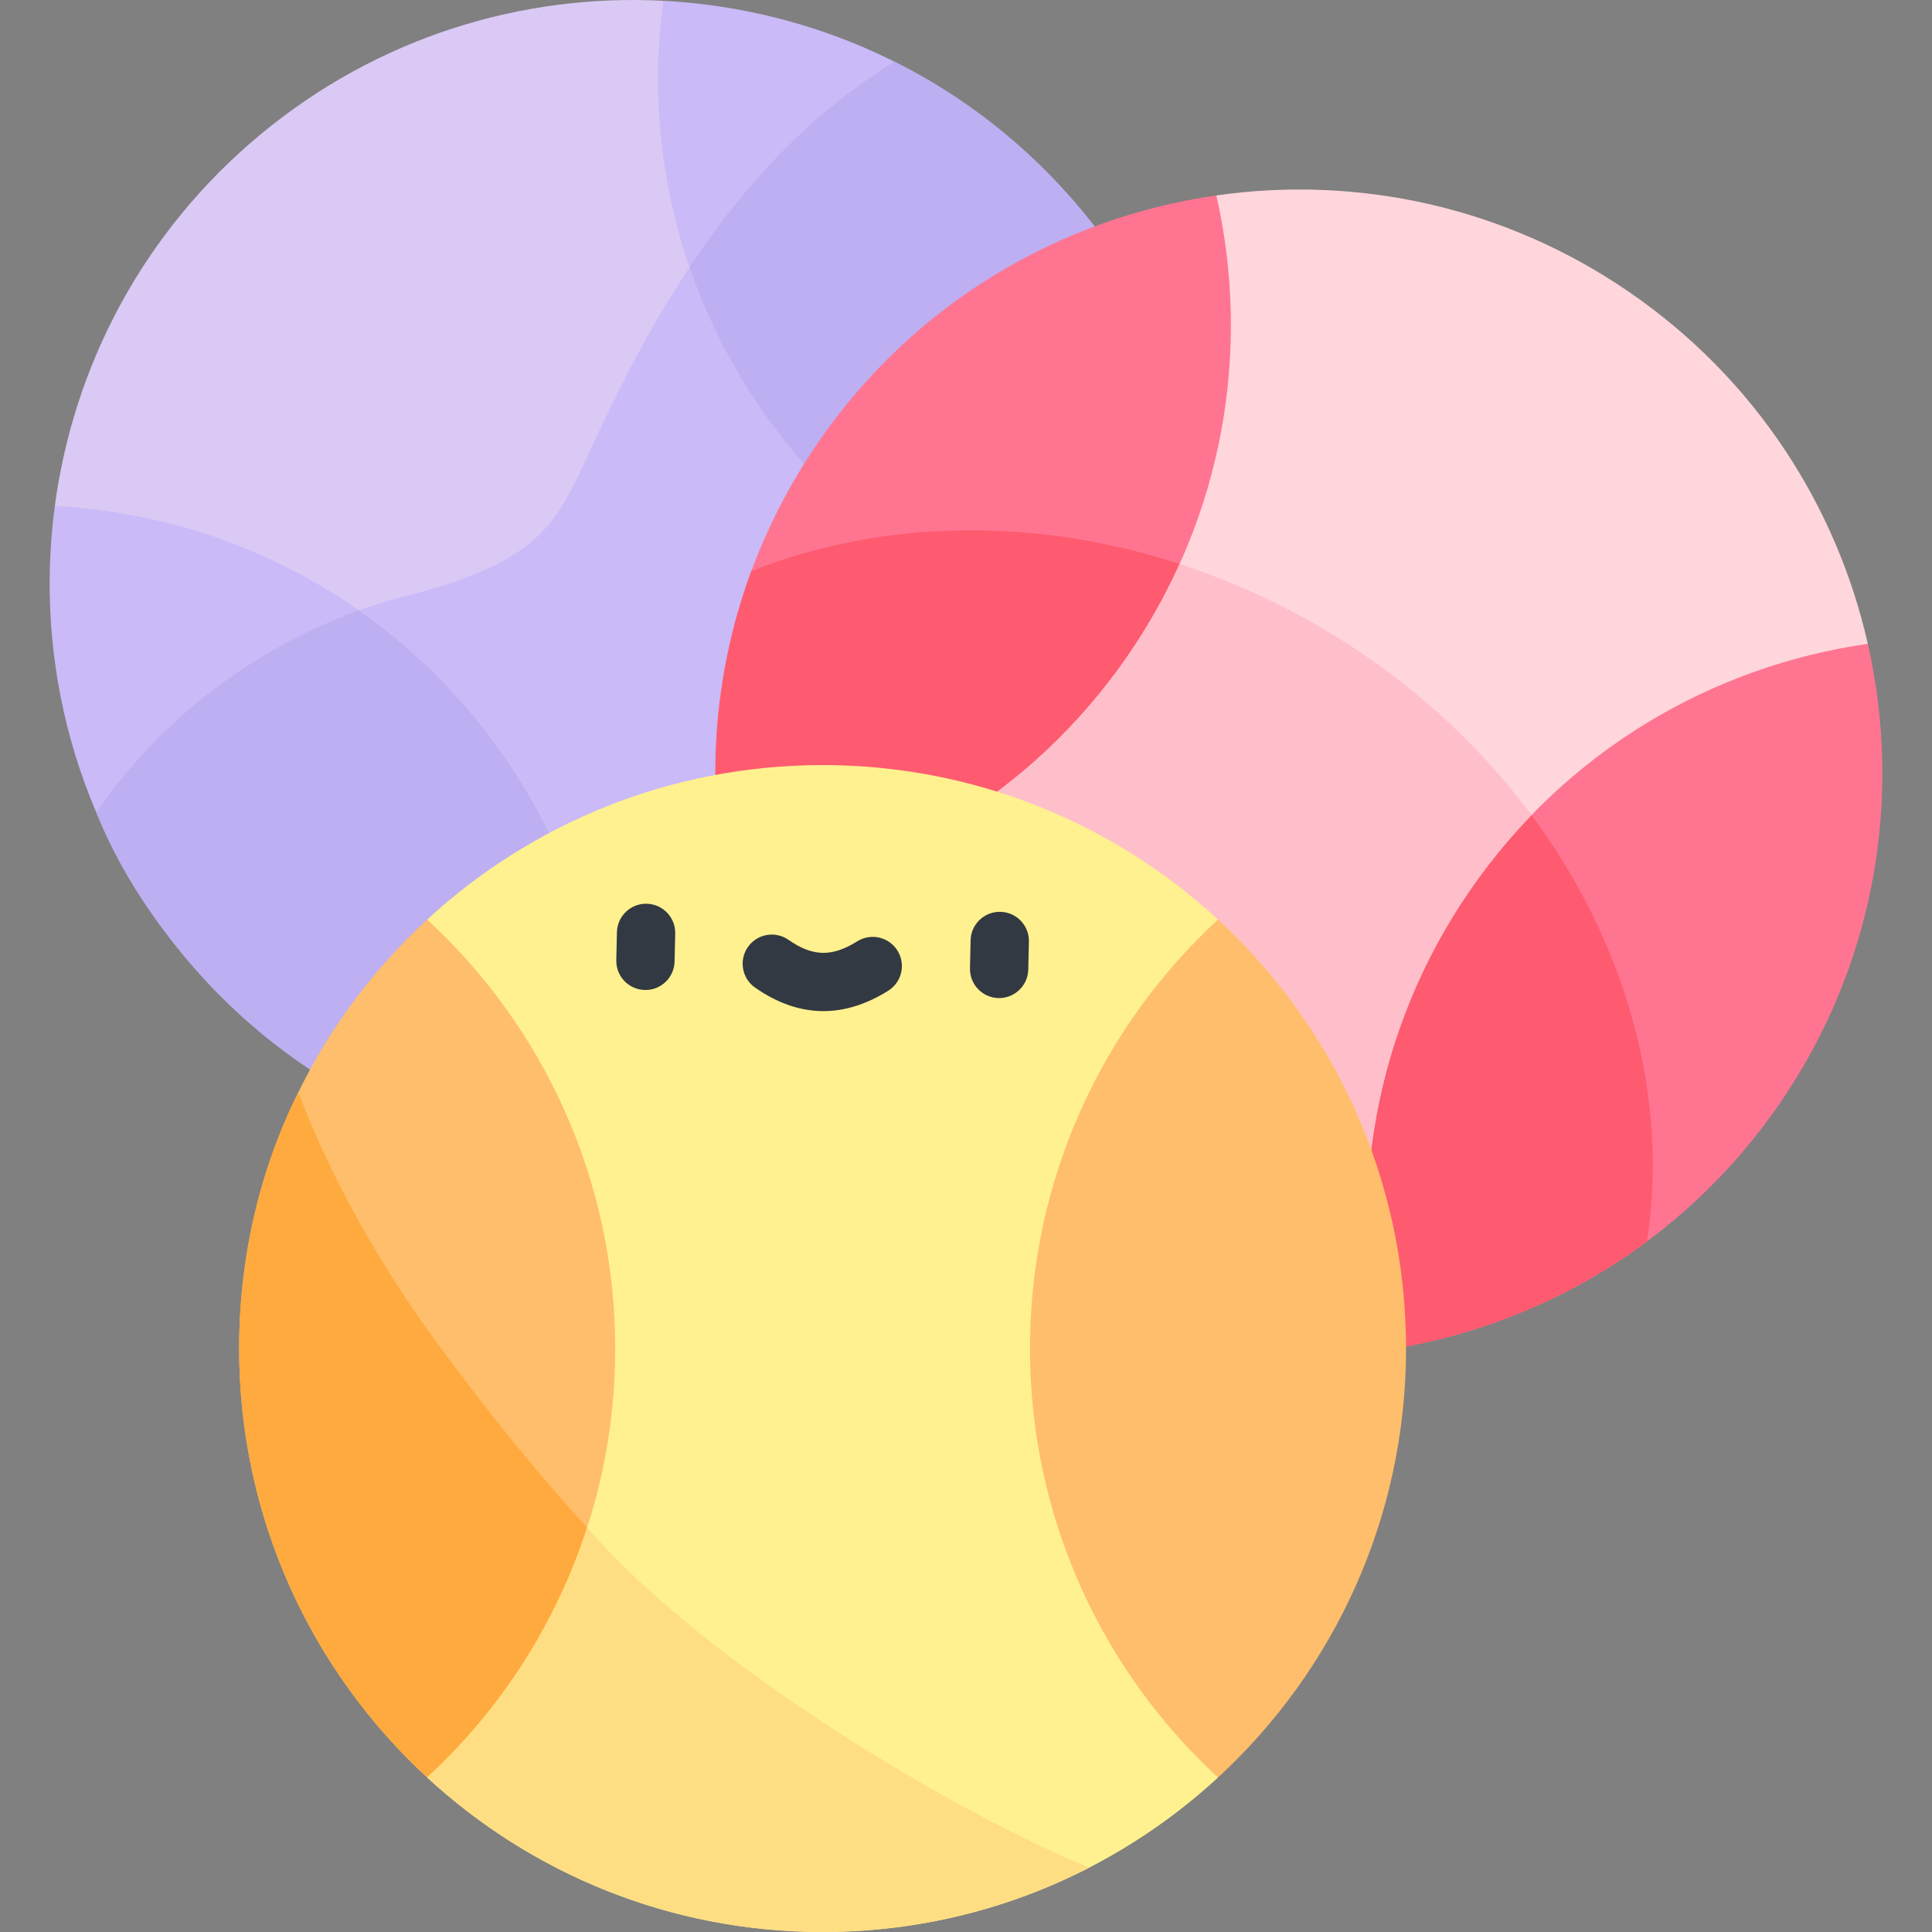 <svg id="Capa_1" enable-background="new 0 0 497 497" height="512" viewBox="0 0 497 497" width="512" xmlns="http://www.w3.org/2000/svg"><rect x="0" y="0" width="497" height="497" fill="#808080" stroke="none"/><path d="m14.101 130.172c-5.358 40.097 5.404 82.224 33.285 115.8s67.313 51.896 107.711 53.998c38.213-59.773-32.262-199.239-140.996-169.798z" fill="#cabaf7"/><path d="m111.993 151.321c-1.419.433-2.852.836-4.309 1.173-33.289 7.711-63.663 28.297-82.909 56.529 5.274 13.236 13.093 25.486 22.611 36.949 27.881 33.576 67.313 51.896 107.711 53.998 24.699-38.634 3.99-110.556-43.104-148.649z" fill="#bdaff2"/><path d="m278.329 54.202c-27.88-33.576-67.313-51.896-107.711-53.998-55.943 87.916 72.395 201.417 140.996 169.798 5.358-40.097-5.404-82.224-33.285-115.8z" fill="#cabaf7"/><path d="m230.071 15.844c-7.024 4.402-13.728 9.349-19.969 14.805-18.374 16.065-32.425 35.761-44.206 57.064 25.512 58.62 99.292 103.686 145.717 82.288 5.358-40.097-5.404-82.224-33.285-115.8-13.714-16.515-30.211-29.338-48.257-38.357z" fill="#bdaff2"/><path d="m203.903 116.004c-27.881-33.576-38.643-75.703-33.285-115.8-36.333-1.89-73.448 9.336-103.645 34.411s-48.053 59.495-52.872 95.557c40.398 2.102 79.831 20.422 107.711 53.998s38.643 75.703 33.285 115.8c36.333 1.89 73.448-9.336 103.645-34.411s48.053-59.495 52.871-95.556c-40.397-2.103-79.829-20.423-107.71-53.999z" fill="#d9c9f4"/><path d="m203.903 116.004c-11.992-14.442-20.808-30.468-26.546-47.231-10.027 15.119-18.436 31.48-26.062 48.252-8.192 18.016-12.949 26.954-43.611 35.469-5.188 1.202-10.302 2.722-15.317 4.529 10.74 7.517 20.666 16.574 29.446 27.147 27.881 33.576 38.643 75.703 33.285 115.8 36.333 1.89 73.448-9.336 103.645-34.411s48.053-59.495 52.871-95.557c-40.398-2.102-79.83-20.422-107.711-53.998z" fill="#cabaf7"/><path d="m312.908 50.277c-40.045 5.731-77.668 27.527-102.412 63.477s-31.67 78.875-22.723 118.326c66.618 30.984 176.927-89.869 125.135-181.803z" fill="#ff7591"/><path d="m193.273 146.918c-10.221 27.665-11.824 57.279-5.501 85.162 43.261 20.12 104.943-23.787 128.698-82.225-41.866-17.232-86.431-17.543-123.197-2.937z" fill="#fe5b70"/><path d="m457.766 283.951c24.744-35.95 31.67-78.875 22.724-118.326-96.324-27.469-175.811 132.317-125.136 181.803 40.046-5.731 77.668-27.527 102.412-63.477z" fill="#ff7591"/><path d="m355.355 347.427c24.468-3.502 48.031-12.994 68.306-28.055 6.443-41.403-7.949-85.919-38.801-120.975-42.108 44.494-61.091 118.186-29.505 149.03z" fill="#fe5b70"/><path d="m378.078 229.101c24.744-35.95 62.367-57.746 102.412-63.477-8.046-35.481-28.928-68.154-61.26-90.408s-70.307-30.094-106.322-24.94c8.946 39.451 2.021 82.377-22.724 118.326s-62.367 57.746-102.412 63.476c8.046 35.481 28.928 68.154 61.26 90.408s70.307 30.094 106.322 24.94c-8.946-39.45-2.02-82.375 22.724-118.325z" fill="#ffd6dc"/><path d="m393.979 209.679c-14.091-18.997-32.66-35.841-55.126-48.812-11.511-6.646-23.393-11.889-35.403-15.797-3.648 8.088-8.057 15.967-13.265 23.533-24.744 35.95-62.367 57.746-102.412 63.477 8.046 35.481 28.928 68.154 61.26 90.408s70.307 30.094 106.322 24.94c-8.946-39.451-2.021-82.376 22.723-118.326 4.833-7.022 10.163-13.496 15.901-19.423z" fill="#ffbfca"/><path d="m109.887 236.555c-29.737 27.425-48.37 66.711-48.37 110.353s18.633 82.928 48.37 110.353c66.909 4.166 90.881-206.784 0-220.706z" fill="#ffbe6b"/><path d="m112.888 346.098c-14.797-20.085-27.182-41.777-36.171-65.072-9.92 19.854-15.2 42.25-15.2 65.882 0 43.642 18.633 82.928 48.37 110.353 22.785 1.419 40.584-22.117 50.57-54.316-17.27-17.706-32.9-36.935-47.569-56.847z" fill="#ffaa3e"/><path d="m361.7 346.908c0-43.643-18.633-82.928-48.37-110.353-88.974 38.035-67.226 200.477 0 220.706 29.737-27.425 48.37-66.71 48.37-110.353z" fill="#ffbe6b"/><path d="m264.96 346.908c0-43.643 18.633-82.928 48.37-110.353-26.745-24.665-62.471-39.739-101.721-39.739-39.251 0-74.976 15.073-101.721 39.739 29.737 27.425 48.37 66.711 48.37 110.353s-18.633 82.928-48.37 110.353c26.744 24.666 62.47 39.739 101.72 39.739 39.251 0 74.977-15.073 101.721-39.739-29.736-27.425-48.369-66.71-48.369-110.353z" fill="#fff18f"/><g fill="#333942"><path d="m166.039 254.671c-.058 0-.116 0-.175-.002-4.141-.095-7.421-3.528-7.327-7.669l.164-7.188c.095-4.142 3.538-7.433 7.669-7.327 4.141.095 7.421 3.528 7.327 7.669l-.164 7.188c-.093 4.083-3.432 7.329-7.494 7.329z"/><path d="m257.021 256.75c-.059 0-.116 0-.175-.002-4.141-.095-7.421-3.529-7.326-7.67l.165-7.188c.095-4.141 3.526-7.42 7.67-7.326 4.141.095 7.421 3.529 7.326 7.67l-.165 7.188c-.094 4.082-3.433 7.328-7.495 7.328z"/><path d="m211.812 260.107c-5.929 0-11.797-2.015-17.564-6.045-3.396-2.373-4.224-7.049-1.851-10.444 2.373-3.396 7.048-4.223 10.444-1.851 6.22 4.349 11.18 4.456 17.69.383 3.512-2.196 8.139-1.13 10.336 2.381 2.197 3.512 1.131 8.139-2.381 10.336-5.584 3.493-11.155 5.24-16.674 5.24z"/></g><path d="m151.035 392.945c-8.021 24.91-22.356 46.986-41.148 64.316 26.745 24.666 62.471 39.739 101.721 39.739 24.732 0 48.069-5.985 68.637-16.583-32.209-12.925-98.01-51.339-129.21-87.472z" fill="#ffde83"/></svg>